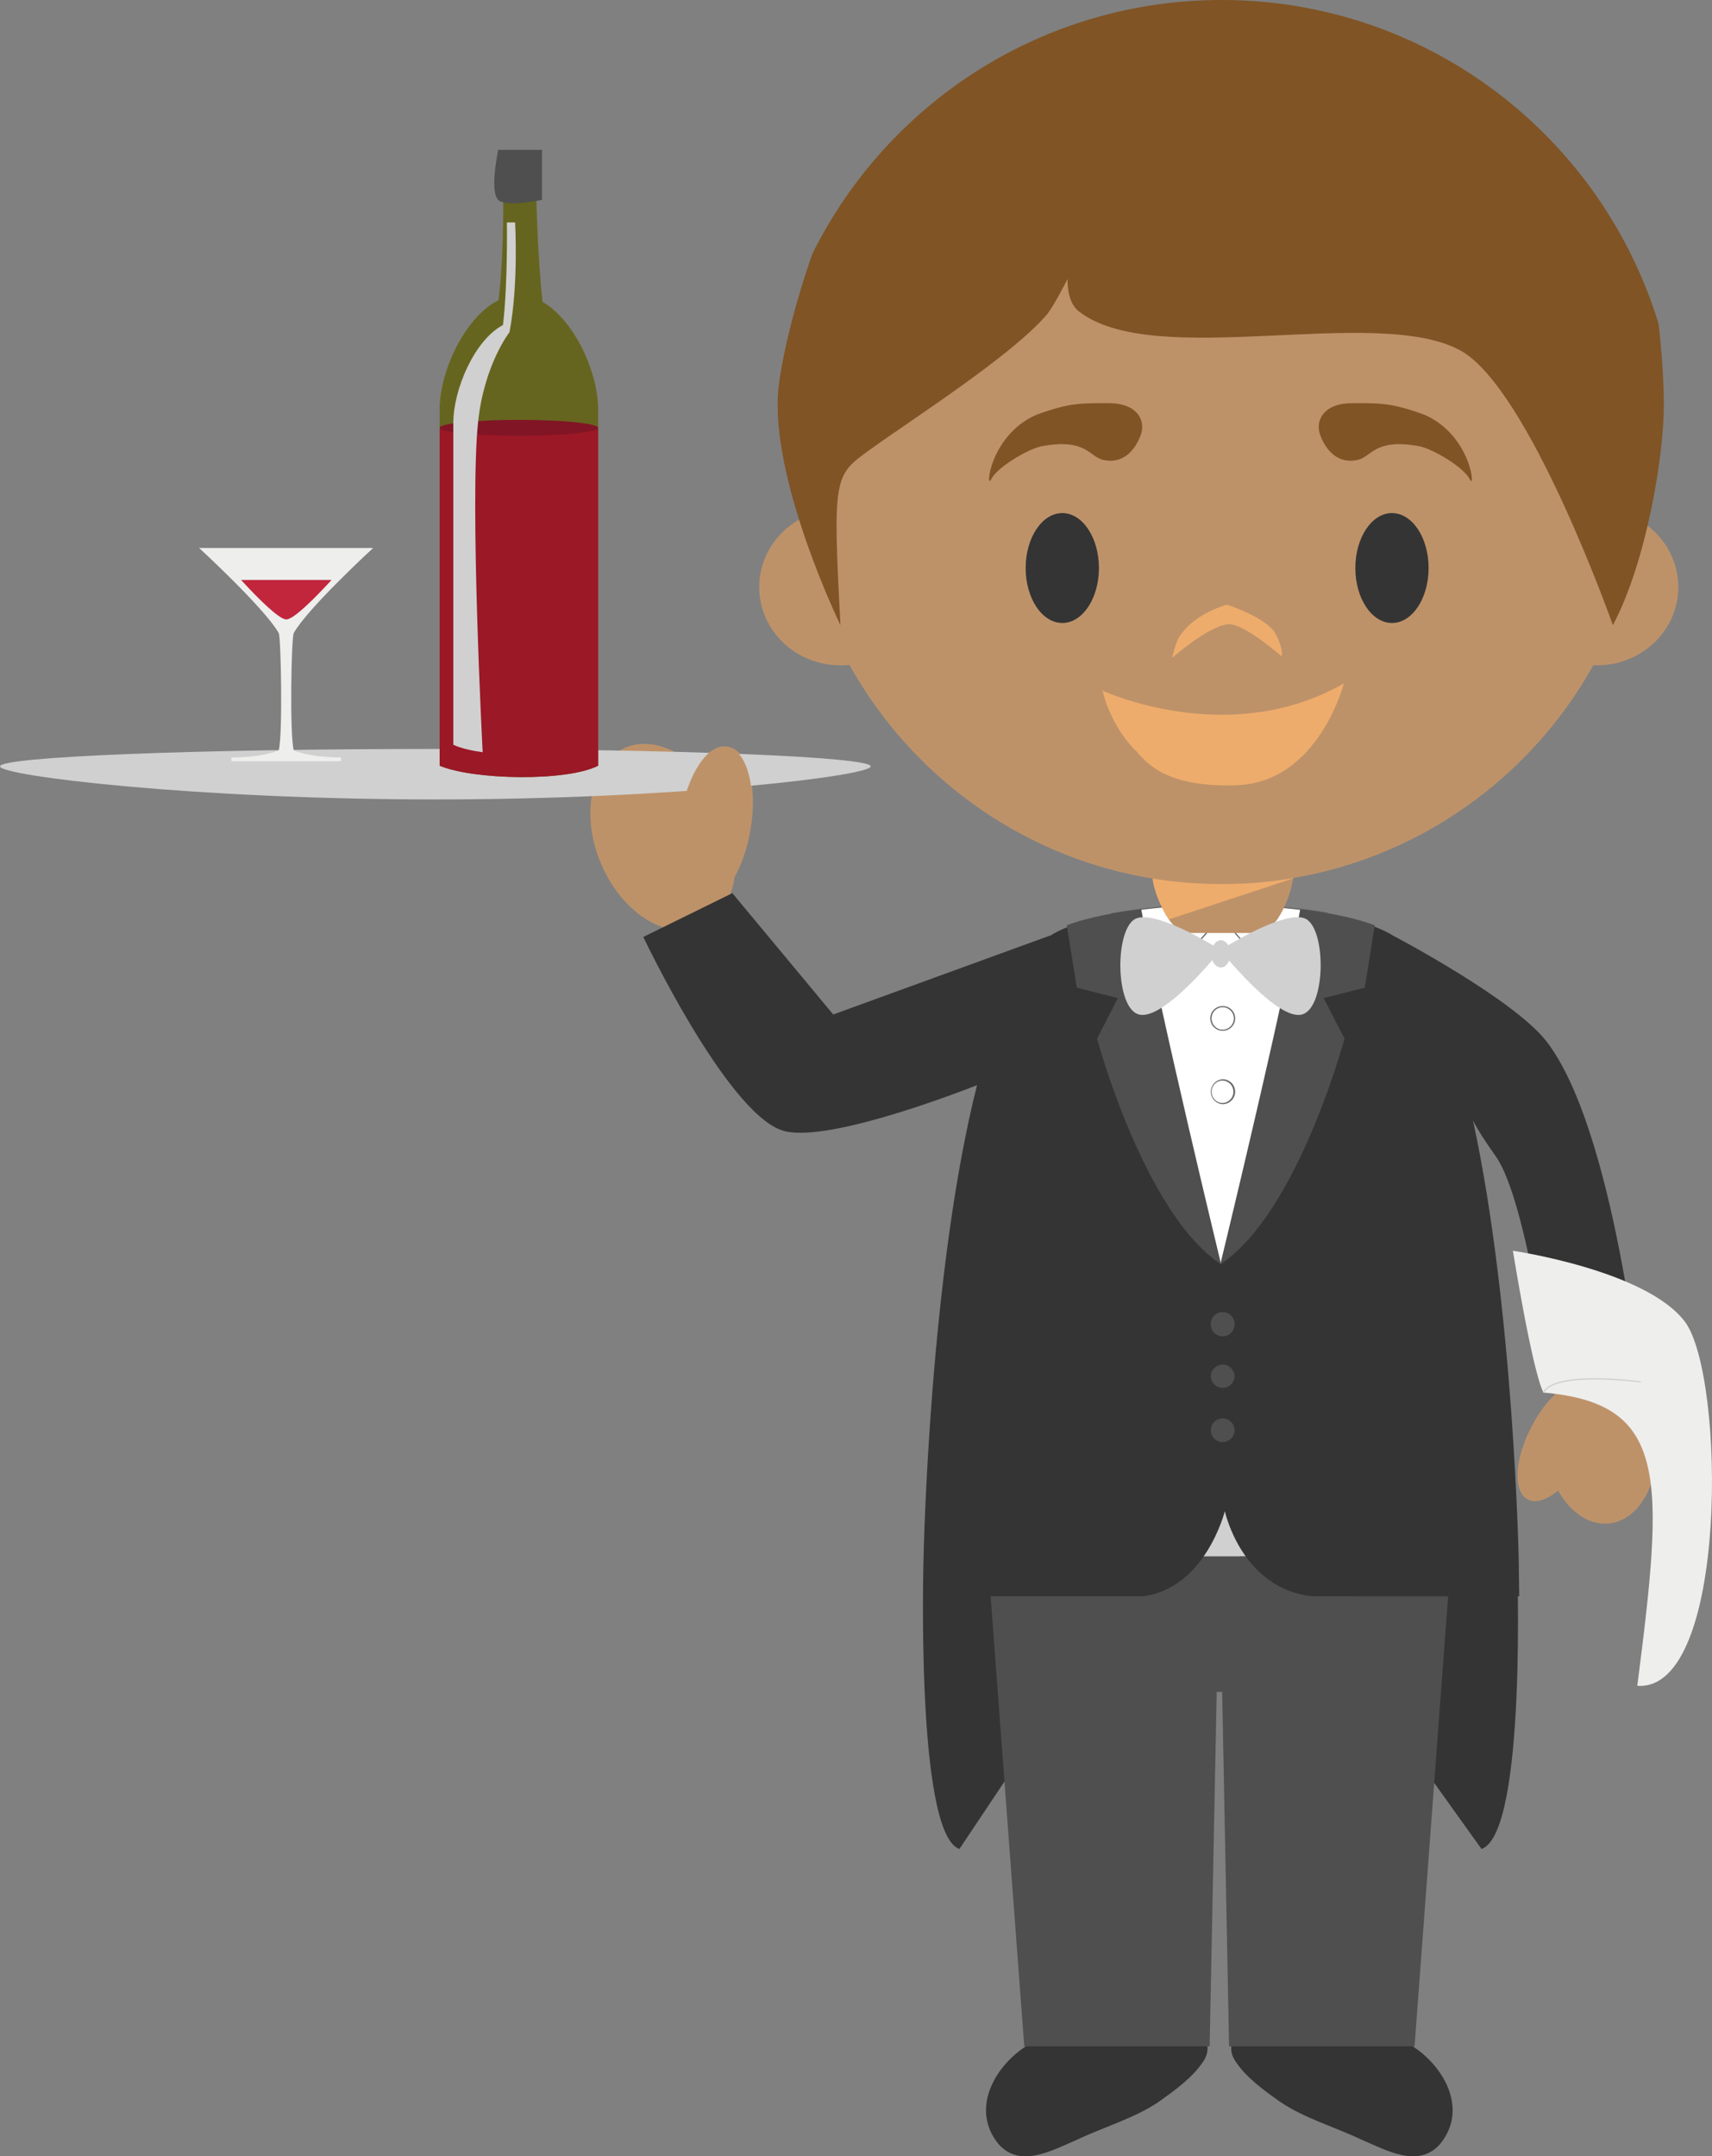 <svg xmlns="http://www.w3.org/2000/svg" width="93.473" height="117.717"><rect width="100%" height="100%" fill="#808080" stroke="none"/><g fill-rule="evenodd" stroke-miterlimit="10" data-paper-data="{&quot;isPaintingLayer&quot;:true}" style="mix-blend-mode:normal"><path fill="#333433" d="M67.242 111.644c-.065.271.02.602.205.875.58.898 1.583 1.612 2.44 2.22 1.33.906 3.003 1.378 4.473 2.081 1.328.562 3.069 1.569 4.255.242 1.571-1.891.243-4.288-1.593-5.418zm-1.333 0c.064.271-.02.602-.2.875-.578.898-1.588 1.612-2.437 2.22-1.332.906-3.013 1.378-4.481 2.081-1.326.562-3.078 1.569-4.263.242-1.566-1.891-.238-4.288 1.592-5.418z"/><path fill="#343434" d="M53.387 59.071c-1.54.615 27.966.579 26.47-.021 2.644 10.335 2.95 25.883 2.95 25.883h.016s.58 15.12-1.933 16.009l-9.983-13.94c-3.4-.403-4.436-4.643-4.436-4.643s-.915 4.24-4.779 4.644l-9.31 13.94c-2.417-.851-1.954-15.997-1.954-15.997s.308-15.553 2.96-25.875"/><path fill="#4f4f4f" d="m79.229 84.961-1.997 26.754H67.106l-.378-19.35h-.297l-.386 19.35H55.923l-2-26.754z"/><path fill="#d0d0d0" d="M75.736 84.961H58.268l8.594-4.973z"/><path fill="#be9269" d="M39.782 40.777c1.103.214 1.615 2.324 1.157 4.71a8.315 8.315 0 0 1-.827 2.392c-.196 1.268-.84 2.277-1.85 2.71-1.871.79-4.31-.749-5.448-3.447-1.144-2.694-.549-5.533 1.332-6.323 1.214-.515 2.685-.041 3.872 1.107.531-.818 1.178-1.268 1.764-1.148" data-paper-data="{&quot;origPos&quot;:null}"/><path fill="#d0d0d0" d="M47.539 41.838c0 .518-10.646 1.805-23.777 1.805C10.642 43.643 0 42.356 0 41.838c0-.523 10.642-.951 23.762-.951 13.13 0 23.777.428 23.777.951"/><path fill="#eeeeed" d="M18.603 41.352c.048 0 0 .206 0 .206h-5.956s-.04-.206 0-.206c1.742-.007 2.572-.385 2.572-.385.227-.909.121-6.186 0-6.406-.762-1.349-4.346-4.645-4.346-4.645h9.5s-3.585 3.296-4.335 4.645c-.13.22-.23 5.497 0 6.406 0 0 .831.378 2.565.385"/><path fill="#c1263d" d="M15.631 33.817c-.395 0-1.566-1.169-2.468-2.156h4.94c-.907.987-2.065 2.156-2.473 2.156"/><path fill="#66651f" d="M29.623 16.483c1.766 1.014 3.034 3.888 3.034 5.837v19.483c-1.723.871-6.768.785-8.653 0V22.32c0-2.011 1.367-5.017 3.215-5.93.323-2.557.25-6.207.25-6.207h1.797s.072 3.778.357 6.3"/><path fill="#4f4f4f" d="M29.593 10.911s-1.966.424-2.39 0c-.489-.48 0-2.729 0-2.729h2.39v2.73z"/><path fill="#9b1826" d="M32.657 41.804c-1.722.871-6.766.784-8.652 0V23.386h8.652v18.418"/><path fill="#811525" d="M32.657 23.357c0 .23-1.933.435-4.32.435-2.392 0-4.332-.205-4.332-.435 0-.24 1.94-.436 4.331-.436 2.388 0 4.32.196 4.32.436"/><path fill="#d0d0d0" d="M28.123 12.143s.198 3.321-.304 5.99c0 0-1.385 1.767-1.714 4.893-.467 4.349.248 18.042.248 18.042-.643-.091-1.206-.226-1.603-.41V23.09c0-1.812 1.147-4.522 2.712-5.346.271-2.307.213-5.6.213-5.6h.448"/><path fill="#be9269" d="M40.974 45.168c.341-2.278-.238-4.256-1.303-4.411-1.043-.161-2.171 1.564-2.509 3.844-.345 2.289.235 4.264 1.286 4.422 1.058.159 2.187-1.571 2.526-3.855m49.438 33.35c.256 2.386-.896 4.473-2.555 4.653-1.09.114-2.127-.618-2.788-1.796-.617.511-1.23.714-1.666.478-.812-.437-.711-2.222.227-3.987.349-.678.77-1.253 1.215-1.682.039-.072.092-.169.14-.242l4.52.008c.471.694.8 1.558.907 2.568" data-paper-data="{&quot;origPos&quot;:null}"/><path fill="#343434" d="m35.123 51.151 4.862-2.392 5.508 6.625 11.848-4.313s0 .003-.008.02c2.044-1.366 7.531-1.56 7.531-1.56l1.789.054h.144l1.795-.073s5.366.232 7.462 1.562c-.009 0-.009-.004-.009-.004s6.557 3.437 8.377 5.765c3.73 4.779 5.168 19.15 5.168 19.15l-4.86-.007s-1.32-10.375-3.053-12.838c-.633-.893-1.012-1.491-1.253-1.967 2.218 10.214 2.494 23.894 2.494 23.894l.029 2.076H71.651c-3.867-.404-4.777-4.647-4.777-4.647s-1.037 4.179-4.438 4.647H50.453l.064-2.069h.016s.306-15.561 2.95-25.885c-1.543.606-8.639 3.304-10.83 2.505-3.05-1.1-7.53-10.544-7.53-10.544z"/><path fill="#eeeeed" d="M89.394 92.033c1.46-11.381 1.722-15.416-5.126-16.01-.628-1.262-1.665-7.74-1.665-7.74s7.272 1.06 9.389 3.87c2.21 2.931 2.398 20.232-2.598 19.88"/><path fill="#d0d0d0" d="m84.303 76.039-.068-.033c.665-1.231 5.167-.62 5.355-.594l-.01.062c-.052-.006-4.651-.618-5.277.565"/><path fill="#fff" d="m66.66 69.012-.783-1.111-1.952-4.471-2.282-13.713c1.677-.248 3.104-.312 3.104-.312l1.796.064h.15l1.787-.045a33.5 33.5 0 0 1 3.4.33L69.31 63.43l-2.117 4.786z"/><path fill="#666767" d="M66.753 54.988a.604.604 0 0 0-.601.606c0 .341.264.62.601.62a.613.613 0 1 0 0-1.227m0 1.286a.676.676 0 0 1-.673-.68c0-.376.305-.667.673-.667a.67.67 0 0 1 .483 1.15.677.677 0 0 1-.483.197m0 2.717a.604.604 0 0 0-.601.607c0 .34.264.618.601.618a.613.613 0 0 0 0-1.225m0 1.29a.681.681 0 0 1 .004-1.36.678.678 0 0 1 .479 1.16.681.681 0 0 1-.483.199"/><path fill="#fff" d="M66.626 49.502c0 1.335-3.607 4.01-3.607 4.01l-.02-.017c-.235.205-.506.325-.832.267-.531-.089-.378-.356-.651-.741-.297-.382-.555-.504-.704-1.034-.169-.683-.178-1.417-.128-2.106 2.047-.378 4.064-.458 4.064-.458l1.793.079h.085"/><path fill="#666767" d="M60.717 49.91c-.058.811-.019 1.494.13 2.07.1.363.26.529.444.723.076.093.169.182.254.294.09.137.142.25.171.356.077.197.128.319.454.372.296.054.55-.035.804-.26l.025-.015.02.025c.294-.223 3.517-2.675 3.577-3.941h-.056l-1.792-.077c-.013 0-2.016.085-4.031.453m1.619 3.896c-.054 0-.114 0-.17-.016-.376-.065-.437-.218-.508-.416-.043-.102-.086-.207-.169-.331a2.883 2.883 0 0 0-.252-.292c-.184-.207-.353-.375-.454-.751-.153-.592-.192-1.285-.124-2.12v-.028h.025a33.459 33.459 0 0 1 4.064-.465l1.792.083h.12v.033c0 1.332-3.47 3.927-3.616 4.04l-.025.017-.02-.023c-.215.184-.434.27-.663.27"/><path fill="#fff" d="M72.137 52.222c-.325.885-.85 1.281-1.77 1.281l-.08.01s-3.608-2.677-3.608-4.01h.013l1.788-.068a32.73 32.73 0 0 1 3.97.412c.221.734-.068 1.723-.312 2.375"/><path fill="#666767" d="M66.713 49.535c.055 1.28 3.36 3.782 3.585 3.943l.066-.014c.898 0 1.419-.373 1.74-1.25.375-1 .482-1.78.323-2.334a32.067 32.067 0 0 0-3.949-.41zm3.572 4.013-.01-.006c-.15-.112-3.622-2.706-3.622-4.04v-.032h.039l1.786-.064c.03 0 1.991.064 3.978.408h.016l.019.025c.167.573.064 1.376-.32 2.4-.337.893-.884 1.299-1.803 1.299z"/><path fill="#4f4f4f" d="M66.672 69.024C62.457 66.243 59.896 56.7 59.896 56.7l1.14-2.21-2.245-.572-.545-3.401c1.182-.453 2.763-.728 4.062-.89 1.012 5.572 4.364 19.397 4.364 19.397"/><path fill="#4f4f4f" d="M66.626 69.024s3.364-13.825 4.366-19.397c1.307.162 2.88.437 4.068.89l-.543 3.401-2.247.572 1.138 2.21s-2.557 9.543-6.782 12.324m.78 3.257a.65.65 0 1 1-1.299 0c0-.364.296-.654.647-.654.35 0 .652.29.652.654m0 2.861a.65.65 0 0 1-1.299 0c0-.354.296-.646.647-.646.35 0 .652.292.652.646m0 2.936c0 .362-.301.65-.652.65a.65.65 0 0 1-.647-.65.65.65 0 0 1 .647-.644c.35 0 .652.29.652.644"/><path fill="#be9269" d="M89.66 28.492c1.19.772 1.972 2.073 1.972 3.557 0 2.362-1.989 4.272-4.432 4.272h-.21c-3.97 7.124-11.576 11.944-20.31 11.944-8.72 0-16.33-4.829-20.297-11.963a5.72 5.72 0 0 1-.493.02c-2.452 0-4.436-1.91-4.436-4.272 0-1.589.906-2.982 2.242-3.718a24.16 24.16 0 0 1-.237-3.337c0-12.85 10.402-23.27 23.221-23.27 12.84 0 23.242 10.42 23.242 23.27a24.34 24.34 0 0 1-.262 3.498" data-paper-data="{&quot;origPos&quot;:null}"/><path fill="#805425" d="M60.229 25.106c-.772-.174-.908-1.201-3.386-.74-.779.18-2.417 1.156-2.732 1.808-.316.652-.088-2.392 2.457-3.522 1.835-.675 2.457-.642 3.977-.642s1.987.907 1.766 1.65c0 0-.503 1.803-2.082 1.446zm13.905 0c.772-.174.908-1.201 3.386-.74.779.18 2.417 1.156 2.732 1.808.316.652.087-2.392-2.457-3.522-1.835-.675-2.457-.642-3.977-.642s-1.987.907-1.766 1.65c0 0 .503 1.803 2.082 1.446z" data-paper-data="{&quot;origPos&quot;:null}"/><path fill="#343434" d="M58 34.01c-1.105 0-2-1.343-2-3s.895-3 2-3 2 1.343 2 3-.895 3-2 3zm18 0c-1.105 0-2-1.343-2-3s.895-3 2-3 2 1.343 2 3-.895 3-2 3z"/><path fill="#eeac6c" d="M67.02 34.079c-1.125.153-3.02 1.834-3.02 1.834s.207-1.009.503-1.299c.8-1.156 2.487-1.604 2.487-1.604s2.173.703 2.65 1.588c.443.824.34 1.238.34 1.238s-2.121-1.871-2.96-1.756zM60.2 37.706s6.897 3.208 13.172-.397c0 0-1.39 5.47-5.95 5.561-4.115.122-4.984-1.492-5.477-1.956-.492-.463-1.42-1.772-1.745-3.208"/><path fill="#805425" d="M90.842 21.956c.037 2.737-.915 8.652-2.78 12.174 0 0-4.57-12.95-8.332-15-4.598-2.514-16.725 1.111-20.84-2.142-.677-.538-.6-1.762-.6-1.762s-.785 1.555-1.163 1.984c-1.986 2.271-7.162 5.561-9.616 7.33-1.963 1.42-2.061 1.4-1.623 9.59 0 0-3.622-7.449-3.422-12.427.056-1.429.754-4.607 1.884-7.841C48.433 5.64 56.898 0 66.703 0c11.239 0 20.739 7.447 23.856 17.689.177 1.572.274 3.051.283 4.268" data-paper-data="{&quot;origPos&quot;:null}"/><path fill="#be9269" d="M64.877 50.933c-1.088 0-1.962-2.334-1.962-3.404h7.724c0 1.07-.875 3.404-1.962 3.404h-3.8" data-paper-data="{&quot;origPos&quot;:null}"/><path fill="#eeac6c" d="M63.82 50.191c-.44-.656-.82-1.562-.892-2.226 1.231.196 2.487.3 3.775.3 1.328 0 2.644-.109 3.922-.329l-.016.015-6.789 2.24"/><path fill="#d0d0d0" d="M71.387 50.221c1.033.776.963 4.767-.27 5.154-1.028.331-3.073-1.862-4.011-2.935-.082.227-.252.38-.446.38-.208 0-.388-.165-.468-.405-.915 1.063-2.997 3.291-4.04 2.96-1.229-.387-1.293-4.378-.26-5.154.797-.601 3.354.805 4.358 1.399.088-.178.237-.292.41-.292.153 0 .306.11.398.276 1.009-.598 3.53-1.985 4.33-1.383"/></g></svg>